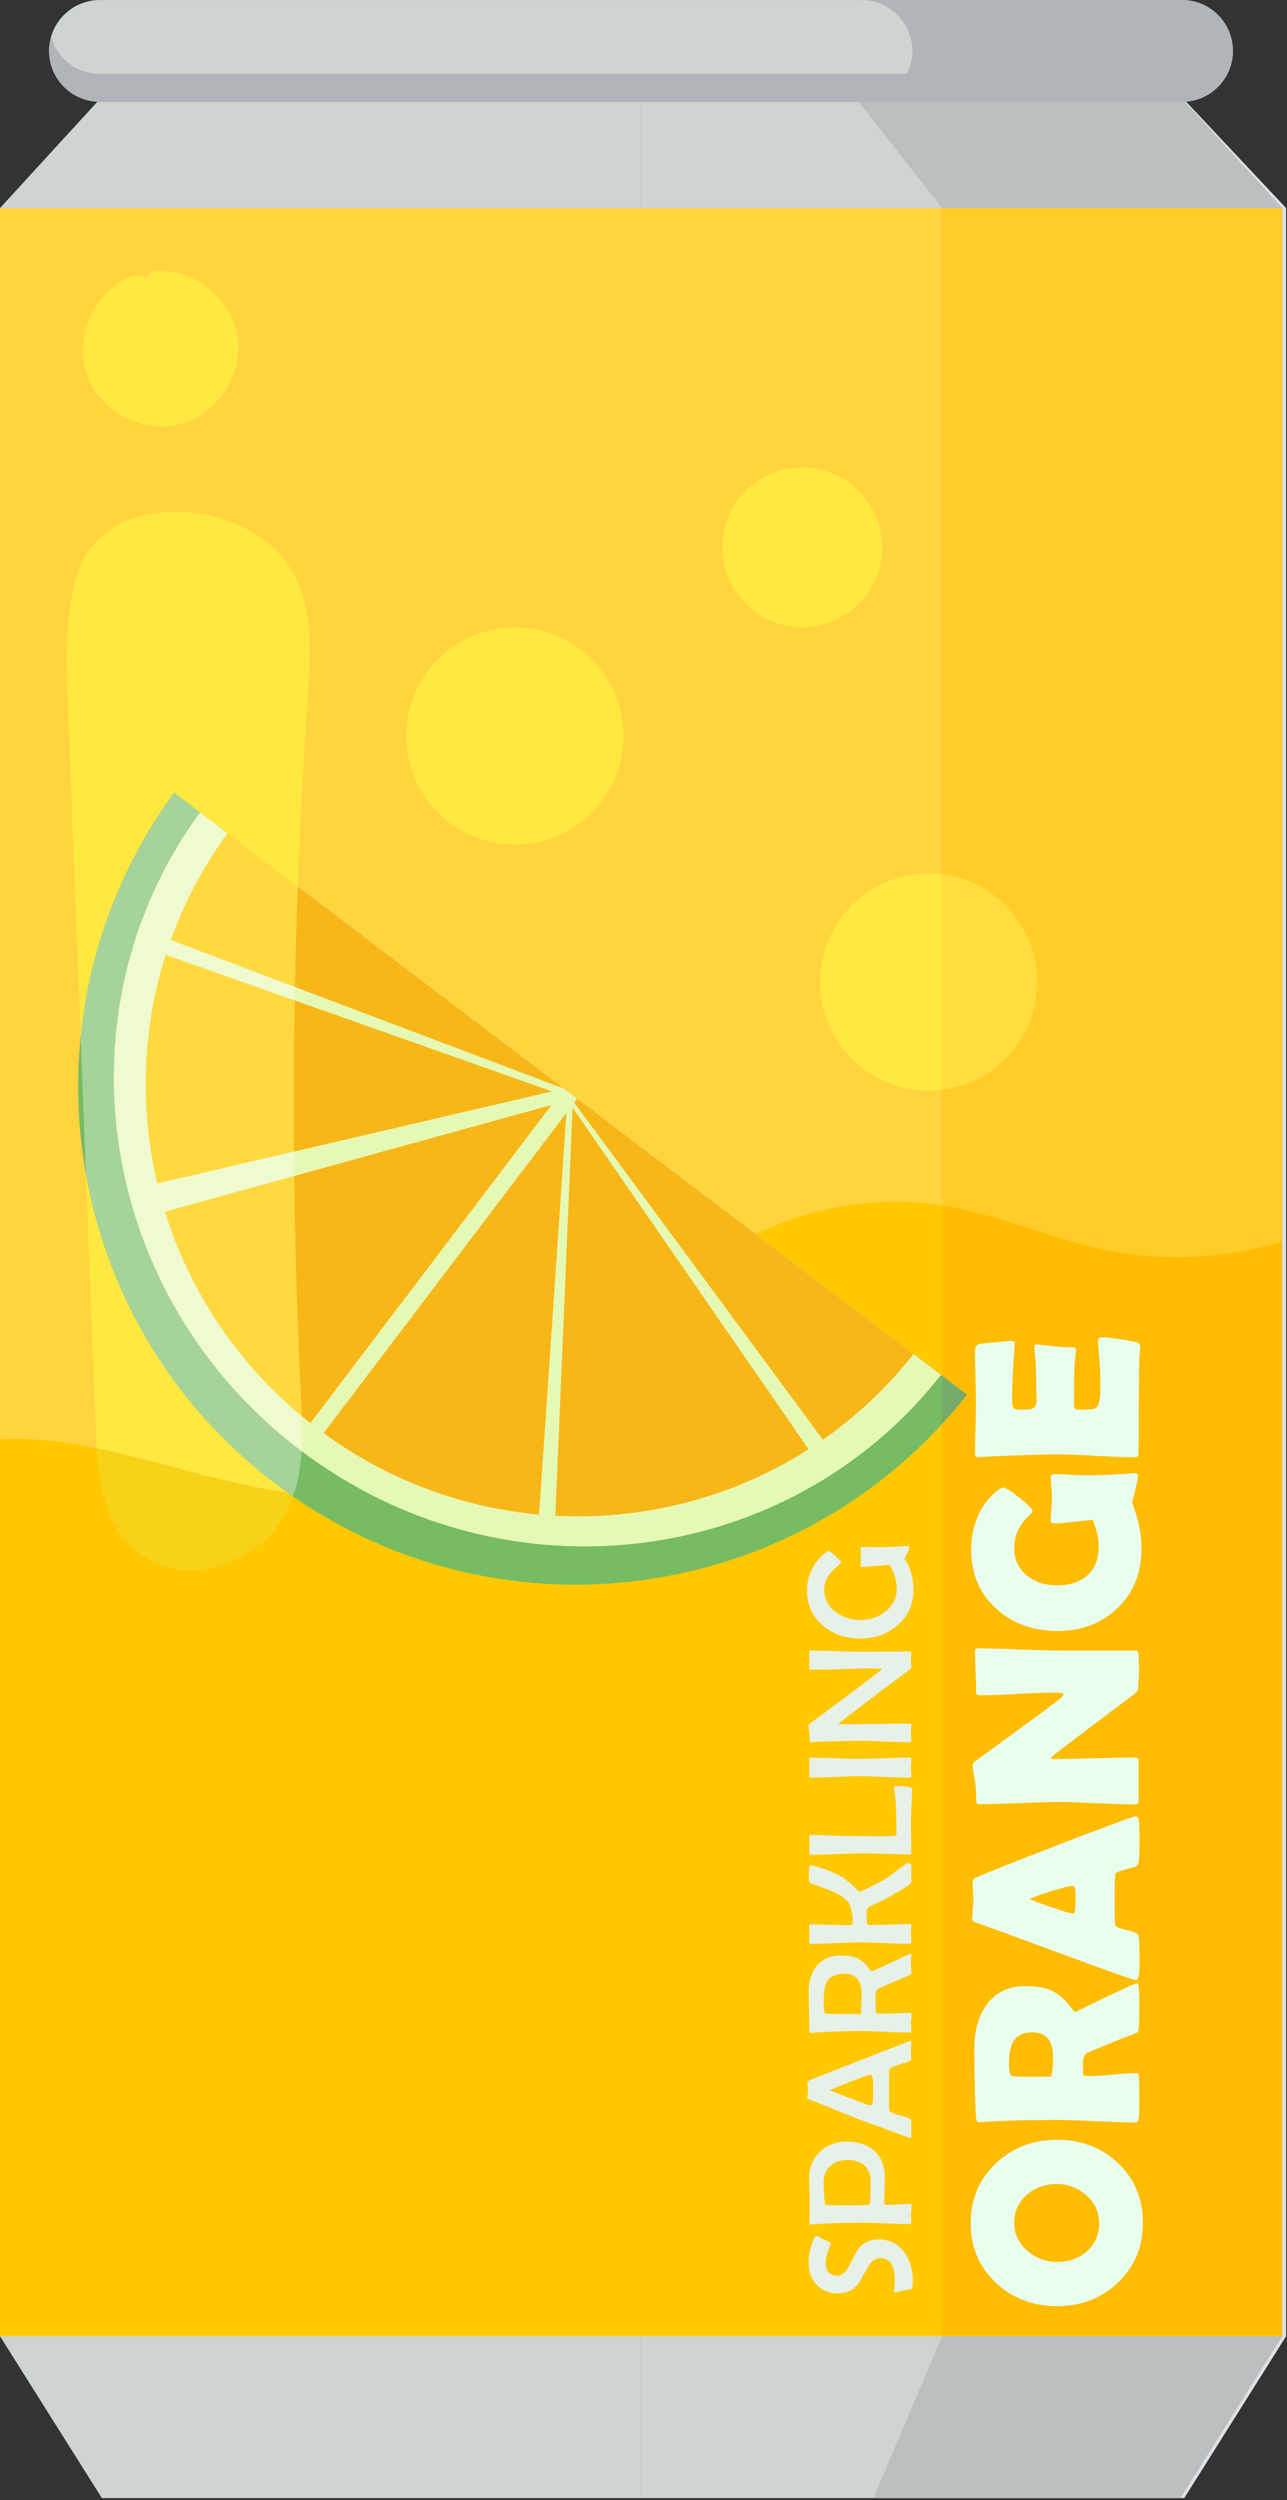 <svg width="460" height="893" viewBox="0 0 460 893" fill="none" xmlns="http://www.w3.org/2000/svg">
<rect x="0" y="0" width="460" height="893" fill="#333333" stroke="none"/>
<g clip-path="url(#clip0_141_1007)">
<path d="M0 834.447H458.211V74.331H0V834.447Z" fill="#FFD43F"/>
<path d="M0 834.447L36.401 892.26H229.105V834.447H0Z" fill="#CED5D0"/>
<path d="M458.21 834.447L421.81 892.26H229.106V834.447H458.21Z" fill="#CED5D0"/>
<path d="M0 74.327L34.796 36.354H229.106V74.327H0" fill="#CED5D0"/>
<path d="M458.21 74.327L423.414 36.354H229.106V74.327H458.21" fill="#CED5D0"/>
<path d="M422.494 36.354H35.715C25.679 36.354 17.541 28.207 17.541 18.18C17.541 8.141 25.679 0.007 35.715 0.007H422.494C432.532 0.007 440.669 8.141 440.669 18.18C440.669 28.207 432.532 36.354 422.494 36.354Z" fill="#CED5D0"/>
<path d="M440.669 18.18C440.669 18.154 440.669 18.127 440.669 18.087C440.669 18.127 440.669 18.154 440.669 18.18ZM17.541 18.18C17.541 18.14 17.541 18.114 17.542 18.074C17.541 18.114 17.541 18.14 17.541 18.18ZM17.542 18.034C17.542 18.019 17.543 18.007 17.543 17.994C17.543 18.009 17.542 18.02 17.542 18.034ZM423.95 0.061C423.946 0.061 423.939 0.061 423.935 0.061C423.939 0.061 423.946 0.061 423.95 0.061ZM423.854 0.045C423.847 0.045 423.839 0.045 423.831 0.045C423.839 0.045 423.847 0.045 423.854 0.045ZM423.754 0.045C423.746 0.045 423.735 0.045 423.728 0.045C423.735 0.045 423.746 0.045 423.754 0.045ZM423.564 0.03C423.562 0.03 423.56 0.03 423.56 0.03C423.561 0.03 423.564 0.03 423.564 0.03ZM423.5 0.03C423.484 0.03 423.466 0.03 423.45 0.015C423.466 0.03 423.484 0.03 423.5 0.03ZM423.398 0.015C423.379 0.015 423.36 0.015 423.341 0.015C423.36 0.015 423.379 0.015 423.398 0.015ZM423.29 0.015C423.271 0.015 423.25 0.015 423.232 0.015C423.251 0.015 423.27 0.015 423.29 0.015ZM423.185 0.015C423.158 0.015 423.134 4.57764e-05 423.109 4.57764e-05C423.135 4.57764e-05 423.159 0.015 423.185 0.015ZM423.076 4.57764e-05C423.042 4.57764e-05 423.006 4.57764e-05 422.972 4.57764e-05C423.006 4.57764e-05 423.042 4.57764e-05 423.076 4.57764e-05ZM422.936 4.57764e-05C422.913 4.57764e-05 422.888 4.57764e-05 422.865 4.57764e-05C422.888 4.57764e-05 422.912 4.57764e-05 422.936 4.57764e-05ZM422.821 4.57764e-05C422.798 4.57764e-05 422.776 4.57764e-05 422.752 4.57764e-05C422.775 4.57764e-05 422.798 4.57764e-05 422.821 4.57764e-05ZM422.713 4.57764e-05C422.687 4.57764e-05 422.664 4.57764e-05 422.638 4.57764e-05C422.665 4.57764e-05 422.688 4.57764e-05 422.713 4.57764e-05ZM422.604 4.57764e-05C422.566 4.57764e-05 422.532 4.57764e-05 422.495 4.57764e-05C422.532 4.57764e-05 422.568 4.57764e-05 422.604 4.57764e-05Z" fill="#D2D2D8"/>
<path d="M422.494 36.354H35.715C25.679 36.354 17.541 28.207 17.541 18.18C17.541 18.14 17.541 18.114 17.542 18.074C17.542 18.059 17.542 18.047 17.542 18.034C17.542 18.019 17.543 18.007 17.543 17.994C17.561 16.327 17.814 14.727 18.25 13.194C20.416 20.807 27.407 26.394 35.715 26.394H324.138C325.393 23.927 326.115 21.14 326.115 18.18C326.115 8.14 317.979 0.007 307.943 0.007H422.494C422.532 0.007 422.567 0.007 422.603 0.007C422.615 0.007 422.626 0.007 422.637 0.007C422.664 0.007 422.687 0.007 422.712 0.007C422.727 0.007 422.739 0.007 422.751 0.007C422.773 0.007 422.797 0.007 422.82 0.007C422.835 0.007 422.85 0.007 422.864 0.007C422.886 0.007 422.91 0.007 422.934 0.007C422.946 0.007 422.957 0.007 422.972 0.007C423.006 0.007 423.041 0.007 423.076 0.007C423.088 0.007 423.099 0.007 423.11 0.007C423.137 0.007 423.161 0.022 423.186 0.022C423.201 0.022 423.216 0.022 423.233 0.022C423.252 0.022 423.271 0.022 423.291 0.022C423.306 0.022 423.325 0.022 423.342 0.022C423.361 0.022 423.38 0.022 423.399 0.022C423.418 0.022 423.433 0.022 423.452 0.022C423.467 0.037 423.486 0.037 423.501 0.037C423.52 0.037 423.539 0.037 423.559 0.037C423.561 0.037 423.563 0.037 423.563 0.037C423.618 0.037 423.672 0.053 423.727 0.053C423.735 0.053 423.746 0.053 423.753 0.053C423.78 0.053 423.804 0.053 423.829 0.053C423.837 0.053 423.845 0.053 423.852 0.053C423.879 0.068 423.905 0.068 423.932 0.068C423.936 0.068 423.944 0.068 423.947 0.068C431.609 0.681 437.919 6.041 439.958 13.201C440.163 13.921 440.318 14.668 440.434 15.414C440.457 15.548 440.475 15.681 440.493 15.814C440.591 16.561 440.661 17.321 440.666 18.094C440.666 18.134 440.666 18.161 440.666 18.188C440.666 28.214 432.529 36.361 422.491 36.361" fill="#B1B5B9"/>
<path d="M458.21 443.514C438.066 449.541 416.476 450.767 395.857 446.607C375.793 442.567 356.858 433.781 336.65 430.527C300.064 424.647 260.886 438.701 236.382 466.487C226.794 477.367 219.401 490.074 209.465 500.634C182.048 529.767 138.148 538.701 98.626 532.487C70.925 528.141 44.435 517.261 16.532 514.487C11.466 513.981 5.83 513.781 0 513.994V834.14H458.21V443.514Z" fill="#FFC800"/>
<path d="M62.21 283.141C5.069 361.287 20.885 471.114 98.317 529.847C175.75 588.594 285.776 574.221 345.625 498.141L62.21 283.141" fill="#77BB63"/>
<path d="M71.487 290.18C19.249 361.674 34.967 463.074 107.329 517.967C179.693 572.86 281.578 560.674 336.346 491.101L71.487 290.18Z" fill="#E6F9B4"/>
<path d="M81.329 297.647C32.294 364.714 46.297 459.301 113.282 510.114C180.269 560.941 275.129 548.927 326.506 483.647L81.329 297.647Z" fill="#F7B719"/>
<path d="M201.552 388.847L206.284 392.434L112.921 515.514L108.189 511.927L201.552 388.847" fill="#E6F9B4"/>
<path d="M201.838 393.38L59.005 432.767L53.293 423.394L201.552 388.847L201.711 391.38L201.838 393.38" fill="#E6F9B4"/>
<path d="M54.657 339.434C55.885 339.847 201.711 391.38 201.711 391.38L201.552 388.847L56.246 333.94L54.657 339.434" fill="#E6F9B4"/>
<path d="M202.468 397.474L192.421 544.914L198.329 545.274L204.7 394.527L202.468 397.474" fill="#E6F9B4"/>
<path d="M292.117 522.141L201.712 391.38L201.552 388.847L296.085 516.914L292.117 522.141" fill="#E6F9B4"/>
<path d="M331.92 389.581C310.487 389.581 293.112 372.194 293.112 350.767C293.112 329.327 310.487 311.954 331.92 311.954C333.549 311.954 335.152 312.06 336.728 312.247V389.274C335.152 389.474 333.549 389.58 331.92 389.58" fill="#FFE83F"/>
<path d="M184.038 301.687C162.605 301.687 145.229 284.314 145.229 262.874C145.229 241.447 162.605 224.061 184.038 224.061C205.47 224.061 222.846 241.447 222.846 262.874C222.846 284.314 205.47 301.687 184.038 301.687" fill="#FFE83F"/>
<path d="M286.738 224.06C270.959 224.06 258.167 211.274 258.167 195.501C258.167 179.714 270.959 166.927 286.738 166.927C302.517 166.927 315.307 179.714 315.307 195.501C315.307 211.274 302.517 224.06 286.738 224.06" fill="#FFE83F"/>
<path d="M423.285 892.26H312.189H421.81L458.21 834.447H336.728H458.21V834.141V443.514V74.327L423.414 36.354H423.969L459.684 74.327V834.447L423.285 892.261" fill="#E0DFE4"/>
<path d="M458.21 834.447H336.728V834.141H458.21V834.447ZM420.557 449.047C412.27 449.047 403.989 448.247 395.857 446.607C375.818 442.581 356.908 433.794 336.728 430.541V389.274C355.893 386.914 370.729 370.567 370.729 350.767C370.729 330.967 355.893 314.621 336.728 312.247V74.327H458.21V443.514C446.012 447.167 433.28 449.047 420.557 449.047" fill="#FFCC28"/>
<path d="M421.81 892.26H312.189L336.728 834.447H458.21L421.81 892.26" fill="#BABFC0"/>
<path d="M458.21 74.327H336.728L306.854 36.354H423.414L458.21 74.327" fill="#BABFC0"/>
<path d="M458.21 834.14H336.728V508.607C339.8 505.26 342.772 501.767 345.625 498.141L336.728 491.394V430.54C356.908 433.794 375.818 442.58 395.857 446.607C403.989 448.247 412.27 449.047 420.557 449.047C433.28 449.047 446.012 447.167 458.21 443.514V834.14Z" fill="#FFBC00"/>
<path d="M336.728 508.607V491.394L345.625 498.14C342.772 501.767 339.8 505.26 336.728 508.607" fill="#77AB6C"/>
<path d="M336.728 389.274V312.247C355.893 314.621 370.729 330.967 370.729 350.767C370.729 370.567 355.893 386.914 336.728 389.274Z" fill="#FFDD3F"/>
<path d="M102.709 533.074C101.344 532.9 99.982 532.7 98.626 532.487C76.932 529.087 55.982 521.674 34.514 517.287C34.453 516.287 34.405 515.287 34.367 514.3C33.149 482.674 31.931 451.047 30.712 419.407C38.287 461.874 61.237 501.714 98.317 529.847C99.768 530.954 101.236 532.02 102.709 533.074M28.818 370.22C27.284 330.407 25.75 290.594 24.216 250.78C23.628 235.501 23.067 219.98 27.546 205.22C32.243 189.74 47.036 182.687 62.746 182.687C79.585 182.687 97.48 190.794 105.125 205.314C112.056 218.487 111.057 233.354 110.074 247.594C108.485 270.607 107.27 293.634 106.429 316.687L62.21 283.14C42.858 309.607 31.873 339.714 28.818 370.22Z" fill="#FFE83F"/>
<path d="M68.123 560.78C64.867 560.78 61.599 560.3 58.419 559.26C39.947 553.234 35.517 533.994 34.514 517.287C55.983 521.674 76.932 529.087 98.626 532.487C99.983 532.7 101.344 532.9 102.709 533.074C103.385 533.554 104.058 534.034 104.74 534.5C103.861 536.994 102.762 539.434 101.392 541.807C95.266 552.38 81.787 560.78 68.123 560.78Z" fill="#F7D219"/>
<path d="M104.74 534.5C104.058 534.034 103.385 533.554 102.709 533.074C101.236 532.021 99.768 530.954 98.317 529.847C61.237 501.714 38.287 461.874 30.712 419.407C30.081 403.007 29.449 386.62 28.818 370.22C31.874 339.714 42.858 309.607 62.21 283.141L106.429 316.687L71.488 290.18C19.25 361.674 34.967 463.074 107.329 517.967C107.48 518.087 107.633 518.194 107.784 518.314C107.44 523.847 106.573 529.287 104.74 534.5" fill="#A6D399"/>
<path d="M107.784 518.314C107.633 518.194 107.48 518.087 107.329 517.967C34.967 463.074 19.249 361.674 71.487 290.181L106.429 316.687L81.329 297.647C72.584 309.607 65.842 322.447 61.05 335.754L56.246 333.941L54.657 339.434C54.782 339.474 56.42 340.047 59.254 341.047C50.767 367.674 49.916 395.954 56.254 422.714L53.293 423.394L58.989 432.741C67.556 460.434 84.024 486.021 107.865 505.821C108.005 509.981 108.041 514.167 107.784 518.314" fill="#EFFBCE"/>
<path d="M107.865 505.821C84.024 486.021 67.556 460.434 58.989 432.74L59.004 432.767L105.162 420.034C105.476 446.287 106.274 472.527 107.556 498.767C107.67 501.1 107.784 503.46 107.864 505.82M56.254 422.714C49.915 395.954 50.767 367.674 59.254 341.047C67.304 343.887 85.026 350.154 105.334 357.327C105.019 375.327 104.934 393.327 105.076 411.327L56.254 422.714M105.421 352.527L61.05 335.754C65.841 322.447 72.583 309.607 81.328 297.647L106.428 316.687C105.992 328.621 105.657 340.581 105.421 352.527Z" fill="#FFD93F"/>
<path d="M59.005 432.767L58.99 432.741L53.294 423.394L56.255 422.714L105.078 411.327C105.101 414.234 105.129 417.141 105.163 420.034L59.006 432.767" fill="#EFFBCE"/>
<path d="M105.334 357.327C85.026 350.154 67.305 343.887 59.254 341.047C56.419 340.047 54.782 339.474 54.657 339.434L56.246 333.94L61.05 335.754L105.422 352.527C105.392 354.127 105.362 355.727 105.334 357.327" fill="#EFFBCE"/>
<path d="M58.018 152.367C46.553 152.367 35.079 144.967 31.125 134.087C26.397 121.074 33.117 104.981 45.696 99.194C46.797 98.701 48.092 98.287 49.291 98.287C50.29 98.287 51.225 98.567 51.926 99.3L54.545 96.794C55.374 96.701 56.201 96.66 57.029 96.66C69.954 96.66 82.424 106.674 84.797 119.46C87.321 133.074 78.05 147.847 64.692 151.487C62.505 152.074 60.262 152.367 58.018 152.367" fill="#FFE83F"/>
<path d="M377.779 764.294C386.445 764.294 393.709 767.058 399.57 772.585C405.515 778.224 408.487 785.363 408.487 794.002C408.487 802.585 405.487 809.71 399.487 815.377C393.626 820.933 386.39 823.71 377.779 823.71C369.14 823.71 361.876 820.933 355.987 815.377C349.959 809.71 346.945 802.585 346.945 794.002C346.945 785.474 349.959 778.363 355.987 772.669C361.931 767.085 369.195 764.294 377.779 764.294ZM377.695 780.085C373.529 780.085 369.987 781.349 367.07 783.877C364.015 786.516 362.487 789.891 362.487 794.002C362.487 797.919 364.07 801.238 367.237 803.96C370.293 806.599 373.807 807.919 377.779 807.919C382.029 807.919 385.57 806.683 388.404 804.21C391.376 801.599 392.862 798.197 392.862 794.002C392.862 790.085 391.293 786.752 388.154 784.002C385.154 781.391 381.668 780.085 377.695 780.085V780.085Z" fill="#E8FFEE"/>
<path d="M406.529 708.419C406.723 708.419 406.862 708.697 406.945 709.252C407.112 710.308 407.195 712.961 407.195 717.211C407.195 720.849 407.112 723.322 406.945 724.627C406.862 725.238 406.792 725.586 406.737 725.669C406.654 725.835 406.376 726.03 405.904 726.252C404.82 726.669 403.209 727.28 401.07 728.086C398.293 729.169 394.195 730.863 388.779 733.169C387.695 733.669 387.098 734.822 386.987 736.627C387.042 735.794 387.07 737.224 387.07 740.919C387.07 741.336 387.779 741.544 389.195 741.544C391.084 741.544 393.903 741.377 397.653 741.044C401.403 740.683 404.223 740.502 406.112 740.502C406.584 740.502 406.862 740.627 406.945 740.877C406.973 741.266 407.001 741.655 407.028 742.044C407.139 743.683 407.195 746.238 407.195 749.71C407.195 753.683 407.112 756.072 406.945 756.877C406.779 757.683 406.348 758.085 405.653 758.085C402.598 758.085 397.987 757.947 391.82 757.669C385.654 757.363 381.029 757.21 377.945 757.21C366.195 757.21 357.028 757.474 350.445 758.002L349.862 758.044C349.39 758.071 349.07 757.641 348.903 756.752C348.737 755.835 348.57 751.585 348.404 744.002C348.292 738.863 348.237 734.766 348.237 731.71C348.237 725.377 349.667 720.21 352.529 716.21C355.751 711.683 360.404 709.419 366.487 709.419C370.542 709.419 373.779 710.002 376.195 711.169C378.612 712.335 380.959 714.488 383.237 717.627C383.681 718.266 384.098 718.585 384.487 718.585C384.459 718.585 387.945 716.891 394.945 713.502C401.945 710.113 405.806 708.419 406.528 708.419L406.529 708.419ZM369.154 725.919C365.765 725.919 363.418 727.03 362.112 729.252C361.112 730.974 360.612 733.669 360.612 737.336C360.612 739.974 361.015 741.377 361.82 741.544C362.765 741.71 365.487 741.794 369.987 741.794C370.626 741.794 371.57 741.78 372.82 741.752C374.07 741.724 375.001 741.711 375.612 741.711C375.751 741.711 375.89 741.266 376.029 740.377C376.279 738.683 376.404 736.905 376.404 735.044C376.404 728.961 373.987 725.919 369.154 725.919L369.154 725.919Z" fill="#E8FFEE"/>
<path d="M405.904 648.752C406.404 648.752 406.751 649.099 406.945 649.794C407.168 650.627 407.279 653.211 407.279 657.544C407.279 661.516 407.168 664.072 406.945 665.211C406.751 666.155 406.126 666.752 405.07 667.002C401.07 667.947 398.931 668.683 398.654 669.211C398.459 669.655 398.362 673.377 398.362 680.377C398.362 685.099 398.487 687.613 398.737 687.919C399.181 688.391 400.667 688.919 403.195 689.502C405.501 690.03 406.751 690.669 406.945 691.419C407.167 692.363 407.278 695.53 407.278 700.919C407.278 705.169 406.876 707.294 406.07 707.294C405.348 707.294 396.473 704.155 379.445 697.877C361.028 691.072 350.903 687.377 349.07 686.794C348.015 686.461 347.487 686.072 347.487 685.627C347.487 684.877 347.556 683.724 347.695 682.169C347.834 680.586 347.903 679.405 347.903 678.627C347.903 677.877 347.862 676.78 347.778 675.336C347.667 673.863 347.612 672.766 347.612 672.044C347.612 671.516 348.07 671.03 348.987 670.586C351.903 669.224 361.903 665.252 378.987 658.669C396.181 652.058 405.153 648.752 405.903 648.752H405.904ZM367.945 678.294C369.168 678.877 371.82 679.863 375.904 681.252C380.237 682.752 382.779 683.502 383.529 683.502C384.029 683.502 384.306 682.669 384.362 681.002C384.417 680.141 384.445 678.724 384.445 676.752C384.445 674.919 384.223 673.905 383.778 673.711C383.64 673.655 383.445 673.627 383.195 673.627C382.278 673.627 379.751 674.266 375.612 675.544C371.612 676.794 369.056 677.711 367.945 678.294L367.945 678.294Z" fill="#E8FFEE"/>
<path d="M349.779 588.752C352.945 588.752 357.709 588.891 364.07 589.169C370.404 589.419 375.168 589.544 378.362 589.544H405.82C406.57 589.544 406.945 589.947 406.945 590.752C406.945 591.419 406.973 592.433 407.028 593.794C407.084 595.127 407.112 596.127 407.112 596.794C407.112 597.516 407.056 598.599 406.945 600.044C406.834 601.488 406.778 602.572 406.778 603.294C406.778 603.794 406.32 604.391 405.403 605.085C402.709 607.085 396.737 611.585 387.487 618.585C384.903 620.502 381.098 623.419 376.07 627.335C375.903 627.447 375.737 627.655 375.57 627.96C375.764 628.183 376.07 628.294 376.487 628.294C379.709 628.294 384.542 628.211 390.987 628.044C397.431 627.849 402.264 627.752 405.487 627.752C406.459 627.752 406.945 628.127 406.945 628.877V643.294C406.945 644.099 406.514 644.502 405.653 644.502C402.653 644.502 398.125 644.363 392.07 644.086C386.014 643.78 381.473 643.627 378.445 643.627C375.25 643.627 370.473 643.766 364.112 644.044C357.75 644.294 352.987 644.419 349.82 644.419C349.209 644.419 348.903 643.877 348.903 642.794C348.903 641.183 348.792 639.197 348.57 636.835C348.514 636.28 348.334 635.183 348.028 633.544C347.778 632.155 347.653 631.058 347.653 630.252C347.653 629.919 348.126 629.405 349.07 628.71L370.362 613.169C372.278 611.78 375.084 609.683 378.778 606.877C379.639 606.183 380.07 605.585 380.07 605.085C380.07 604.724 378.987 604.544 376.82 604.544C373.903 604.544 369.514 604.71 363.653 605.044C357.792 605.349 353.389 605.502 350.445 605.502C349.417 605.502 348.903 605.21 348.903 604.627C348.903 602.96 348.834 600.447 348.695 597.085C348.556 593.724 348.487 591.21 348.487 589.544C348.487 589.016 348.917 588.752 349.778 588.752L349.779 588.752Z" fill="#E8FFEE"/>
<path d="M405.612 526.169C406.362 526.114 406.737 526.502 406.737 527.336C406.737 527.863 406.432 529.391 405.821 531.919C405.209 534.419 404.793 535.961 404.571 536.544C406.848 542.349 407.987 547.919 407.987 553.252C407.987 561.836 405.126 568.877 399.404 574.377C393.765 579.822 386.64 582.544 378.029 582.544C369.223 582.544 361.918 579.905 356.112 574.627C350.112 569.183 347.112 562.113 347.112 553.419C347.112 549.197 347.918 545.225 349.529 541.502C351.307 537.474 353.807 534.308 357.029 532.002C357.696 531.53 358.168 531.294 358.446 531.294C359.335 531.294 361.335 532.544 364.446 535.044C367.529 537.516 369.071 539.113 369.071 539.836C369.071 540.002 368.501 540.641 367.362 541.752C366.001 543.113 364.946 544.502 364.196 545.919C363.057 548.03 362.487 550.363 362.487 552.919C362.487 557.086 364.043 560.391 367.154 562.836C370.015 565.113 373.585 566.252 377.862 566.252C382.39 566.252 385.973 565.072 388.612 562.711C391.335 560.266 392.696 556.808 392.696 552.336C392.696 549.502 391.987 546.336 390.571 542.836C389.654 542.919 387.321 543.169 383.571 543.586C380.682 543.947 378.348 544.127 376.571 544.127C376.043 544.127 375.723 543.947 375.612 543.586C375.557 543.447 375.529 543.225 375.529 542.919C375.529 542.113 375.612 540.905 375.779 539.294C375.918 537.655 375.987 536.419 375.987 535.586C375.987 534.697 375.932 533.363 375.821 531.586C375.682 529.808 375.612 528.475 375.612 527.586C375.612 526.891 376.071 526.544 376.987 526.544C378.321 526.544 380.335 526.627 383.029 526.794C385.723 526.933 387.737 527.002 389.071 527.002C392.654 527.002 398.015 526.738 405.154 526.21L405.612 526.169Z" fill="#E8FFEE"/>
<path d="M393.987 477.669C395.182 477.669 397.376 477.905 400.57 478.377C404.043 478.877 406.112 479.322 406.779 479.711C407.307 480.044 407.57 480.502 407.57 481.086C407.57 481.336 407.529 481.752 407.445 482.336C407.168 484.363 407.029 490.28 407.029 500.086C407.029 502.225 407.015 505.405 406.987 509.627C406.959 513.849 406.946 517.016 406.946 519.127C406.946 520.044 406.543 520.502 405.737 520.502C402.626 520.502 397.959 520.336 391.737 520.002C385.487 519.641 380.807 519.461 377.696 519.461C374.529 519.461 368.626 519.627 359.987 519.961C357.765 520.044 354.446 520.197 350.029 520.419L349.446 520.461C348.807 520.516 348.487 520.169 348.487 519.419C348.487 517.363 348.543 514.28 348.654 510.169C348.765 506.03 348.821 502.933 348.821 500.877C348.821 498.849 348.765 495.794 348.654 491.711C348.543 487.627 348.487 484.572 348.487 482.544C348.487 481.099 349.029 480.266 350.112 480.044C350.751 479.905 352.696 479.697 355.946 479.419C359.168 479.113 361.126 478.961 361.821 478.961C362.404 478.961 362.696 479.238 362.696 479.794C362.696 479.96 362.682 480.252 362.654 480.669C362.043 488.058 361.737 494.697 361.737 500.586C361.737 502.058 362.085 502.961 362.779 503.294C363.112 503.433 364.182 503.502 365.987 503.502C367.876 503.502 369.126 503.224 369.737 502.669C370.265 502.197 370.529 501.294 370.529 499.96C370.529 499.683 370.515 499.141 370.487 498.336C370.432 497.53 370.404 496.863 370.404 496.335C370.404 492.835 370.307 489.294 370.113 485.71C370.085 485.405 370.015 484.641 369.904 483.419C369.793 482.474 369.738 481.724 369.738 481.169C369.738 480.502 370.057 480.169 370.696 480.169C370.113 480.169 372.238 480.419 377.071 480.919C379.293 481.141 381.515 481.252 383.738 481.252C384.293 481.252 384.571 481.655 384.571 482.461C384.571 482.461 384.432 483.711 384.154 486.211C383.988 487.794 383.904 491.405 383.904 497.044V501.461C383.904 502.599 384.182 503.266 384.738 503.461C384.877 503.488 385.738 503.502 387.321 503.502C389.432 503.502 390.793 503.363 391.404 503.085C392.46 502.613 393.085 500.835 393.279 497.752C393.279 497.807 393.279 495.78 393.279 491.669C393.279 490.197 393.154 488.016 392.905 485.127C392.627 482.21 392.488 480.03 392.488 478.585C392.488 477.974 392.988 477.669 393.988 477.669L393.987 477.669Z" fill="#E8FFEE"/>
<path d="M291.816 798.479C292.389 798.826 293.257 799.304 294.42 799.911C294.959 800.102 295.722 800.441 296.712 800.927C296.868 801.031 296.946 801.17 296.946 801.344C296.946 801.326 296.643 802.168 296.035 803.87C295.41 805.554 295.097 806.942 295.097 808.036C295.097 811.231 296.504 812.828 299.316 812.828C300.879 812.828 302.241 811.708 303.405 809.469C305.366 805.701 306.495 803.618 306.79 803.219C308.578 800.979 310.991 799.859 314.03 799.859C317.919 799.859 320.983 801.396 323.222 804.469C325.236 807.229 326.243 810.623 326.243 814.651C326.243 816.526 326.035 817.533 325.618 817.672C324.958 817.741 323.995 817.897 322.728 818.14C322.207 818.279 321.426 818.496 320.384 818.791C320.228 818.844 320.08 818.87 319.941 818.87C319.698 818.87 319.576 818.739 319.576 818.479C319.576 818.062 319.62 817.429 319.706 816.578C319.793 815.71 319.836 815.059 319.836 814.625C319.836 809.243 318.1 806.552 314.628 806.552C312.927 806.552 311.451 807.637 310.201 809.807C307.944 813.766 306.772 815.788 306.685 815.875C304.915 818.062 302.536 819.156 299.55 819.156C296.321 819.156 293.734 818.097 291.79 815.979C289.915 813.913 288.977 811.239 288.977 807.958C288.977 806.569 289.203 804.972 289.654 803.167C290.158 801.205 290.765 799.729 291.477 798.74C291.547 798.653 291.66 798.566 291.816 798.479L291.816 798.479Z" fill="#E8F1E8"/>
<path d="M302.676 764.937C306.756 764.937 310.019 766.04 312.467 768.245C314.985 770.519 316.243 773.67 316.243 777.698C316.243 778.687 316.209 780.189 316.139 782.203C316.052 784.199 316.009 785.701 316.009 786.708C316.009 787.264 316.365 787.541 317.077 787.541C317.997 787.541 319.377 787.489 321.217 787.385C323.058 787.264 324.438 787.203 325.358 787.203C325.653 787.203 325.801 787.368 325.801 787.698C325.801 788.063 325.766 788.618 325.696 789.365C325.609 790.094 325.566 790.641 325.566 791.005C325.566 791.318 325.592 791.778 325.644 792.385C325.696 792.993 325.722 793.445 325.722 793.74C325.722 794.174 325.453 794.391 324.915 794.391C323.023 794.391 320.167 794.313 316.347 794.156C312.528 793.983 309.663 793.896 307.754 793.896C302.337 793.896 296.521 794.096 290.306 794.495L289.915 794.521C289.533 794.539 289.342 794.313 289.342 793.844C289.342 792.907 289.351 791.501 289.369 789.626C289.386 787.733 289.395 786.31 289.395 785.355C289.395 784.539 289.36 783.315 289.291 781.683C289.221 780.051 289.187 778.827 289.187 778.011C289.187 774.174 290.489 771.023 293.093 768.558C295.645 766.145 298.839 764.938 302.676 764.938L302.676 764.937ZM303.066 771.5C300.462 771.5 298.379 772.203 296.816 773.609C295.184 775.068 294.368 777.081 294.368 779.651C294.368 780.449 294.438 781.873 294.577 783.922C294.715 786.265 294.854 787.472 294.993 787.541C295.202 787.663 298.188 787.724 303.952 787.724C304.681 787.724 305.775 787.706 307.233 787.671C308.691 787.619 309.785 787.593 310.514 787.593C310.67 787.593 310.792 787.402 310.879 787.02C311.07 786.065 311.165 783.418 311.165 779.078C311.165 776.647 310.41 774.755 308.9 773.401C307.459 772.133 305.514 771.5 303.066 771.5L303.066 771.5Z" fill="#E8F1E8"/>
<path d="M325.41 728.948C325.618 728.948 325.722 729.156 325.722 729.573C325.722 729.903 325.696 730.389 325.644 731.031C325.592 731.656 325.566 732.133 325.566 732.463C325.566 732.793 325.592 733.288 325.644 733.948C325.696 734.607 325.722 735.102 325.722 735.432C325.722 735.918 324.412 736.543 321.79 737.307C319.151 738.054 317.814 738.818 317.78 739.599C317.745 740.241 317.727 741.916 317.727 744.625V748.739C317.727 751.604 317.745 753.236 317.78 753.635C317.832 754.26 319.169 754.929 321.79 755.64C324.412 756.335 325.722 756.873 325.722 757.255V763.114C325.722 763.462 325.601 763.635 325.358 763.635C325.184 763.635 324.793 763.514 324.186 763.27L306.738 756.89C305.332 756.352 301.278 754.72 294.576 751.994C293.465 751.508 291.79 750.849 289.55 750.015C288.891 749.807 288.561 749.581 288.561 749.338C288.561 749.008 288.604 748.522 288.691 747.88C288.777 747.237 288.821 746.751 288.821 746.422C288.821 746.109 288.777 745.64 288.691 745.015C288.587 744.373 288.535 743.904 288.535 743.609C288.535 743.453 288.856 743.236 289.498 742.958C290.47 742.541 295.705 740.484 305.201 736.786C318.552 731.56 325.288 728.948 325.41 728.948L325.41 728.948ZM311.035 741.083C310.531 741.083 308.274 741.864 304.264 743.427C300.375 744.937 297.823 746.005 296.608 746.63C305.774 750.224 310.575 752.021 311.009 752.021C311.599 752.021 311.946 751.361 312.05 750.041C312.068 749.972 312.077 749.121 312.077 747.489V744.807C312.077 742.324 311.73 741.083 311.035 741.083H311.035Z" fill="#E8F1E8"/>
<path d="M325.514 697.854C325.653 697.854 325.722 697.993 325.722 698.271C325.722 698.601 325.696 699.104 325.644 699.781C325.592 700.458 325.566 700.962 325.566 701.292C325.566 701.656 325.592 702.203 325.644 702.932C325.696 703.644 325.722 704.182 325.722 704.547C325.722 704.946 325.505 705.25 325.071 705.458C323.891 706.014 320.236 707.594 314.108 710.198C313.483 710.458 313.101 711.092 312.962 712.099C312.944 712.325 312.935 713.115 312.935 714.469C312.935 716.864 312.97 718.288 313.04 718.739C313.092 719.104 313.535 719.286 314.368 719.286C315.583 719.286 317.406 719.234 319.837 719.13C322.25 719.009 324.055 718.948 325.253 718.948C325.618 718.948 325.8 719.122 325.8 719.469C325.8 719.816 325.765 720.346 325.696 721.057C325.609 721.752 325.565 722.281 325.565 722.646C325.565 722.941 325.592 723.392 325.644 724C325.696 724.608 325.722 725.059 325.722 725.354C325.722 725.788 325.522 726.005 325.123 726.005C323.196 726.005 320.305 725.919 316.451 725.745C312.58 725.554 309.68 725.458 307.753 725.458C302.267 725.458 296.416 725.658 290.201 726.057L289.784 726.084C289.437 726.101 289.264 725.737 289.264 724.99C289.264 723.497 289.229 721.266 289.159 718.297C289.073 715.311 289.029 713.08 289.029 711.605C289.029 707.751 289.949 704.66 291.79 702.334C293.821 699.764 296.703 698.48 300.436 698.48C303.005 698.48 305.028 698.827 306.503 699.521C308.066 700.251 309.55 701.605 310.956 703.584C311.182 703.914 311.399 704.079 311.607 704.079C311.851 704.079 314.16 703.046 318.534 700.98C322.909 698.896 325.236 697.855 325.514 697.855L325.514 697.854ZM301.894 704.989C298.752 704.989 296.651 705.892 295.592 707.698C294.811 709.035 294.42 711.439 294.42 714.911C294.42 717.724 294.646 719.156 295.097 719.208C296.035 719.33 298.544 719.39 302.623 719.39H307.597C307.632 719.338 307.667 719.225 307.702 719.052C307.736 718.739 307.78 718.227 307.832 717.515C307.919 715.866 307.962 714.086 307.962 712.177C307.962 707.385 305.94 704.989 301.894 704.989L301.894 704.989Z" fill="#E8F1E8"/>
<path d="M324.498 665.484C325.314 665.484 325.722 665.736 325.722 666.239V672.229C325.722 672.733 323.873 674.043 320.175 676.161C317.05 677.95 314.793 679.139 313.405 679.729C312.068 680.319 311.321 680.658 311.165 680.745C310.297 681.265 309.837 681.873 309.785 682.568C309.767 682.776 309.758 683.358 309.758 684.312C309.758 686.5 310.027 687.594 310.566 687.594C312.163 687.594 314.55 687.542 317.727 687.438C320.904 687.316 323.283 687.255 324.862 687.255C325.435 687.255 325.722 687.472 325.722 687.906C325.722 688.236 325.696 688.731 325.644 689.391C325.591 690.05 325.565 690.545 325.565 690.875C325.565 691.188 325.591 691.656 325.644 692.281C325.696 692.889 325.722 693.349 325.722 693.662C325.722 694.096 325.522 694.313 325.123 694.313C323.213 694.313 320.349 694.226 316.529 694.052C312.692 693.861 309.819 693.766 307.909 693.766C305.895 693.766 302.875 693.861 298.847 694.052C294.802 694.226 291.772 694.313 289.758 694.313C289.376 694.313 289.185 694.096 289.185 693.662C289.185 693.349 289.211 692.872 289.264 692.229C289.316 691.587 289.342 691.101 289.342 690.771C289.342 690.458 289.316 689.99 289.264 689.365C289.211 688.74 289.185 688.271 289.185 687.958C289.185 687.559 289.342 687.359 289.654 687.359C291.13 687.359 293.352 687.412 296.321 687.516C299.29 687.603 301.52 687.646 303.014 687.646C303.691 687.646 304.116 687.603 304.29 687.516C304.602 687.377 304.758 687.021 304.758 686.448C304.758 683.08 304.133 680.615 302.883 679.052C301.772 677.715 299.732 676.448 296.764 675.25C294.437 674.382 292.111 673.514 289.784 672.646C289.489 672.524 289.29 672.255 289.185 671.839C289.116 671.561 289.081 670.641 289.081 669.078C289.081 667.168 289.35 666.214 289.888 666.214C290.201 666.214 291.607 666.613 294.107 667.411C297.024 668.349 299.593 669.564 301.815 671.057C303.326 672.047 304.845 673.358 306.373 674.99C306.737 675.406 307.067 675.615 307.362 675.615C307.675 675.615 309.229 674.911 312.024 673.505C314.437 672.29 316.373 671.188 317.831 670.198C319.168 669.104 321.225 667.576 324.003 665.615C324.159 665.528 324.324 665.484 324.498 665.484L324.498 665.484Z" fill="#E8F1E8"/>
<path d="M320.071 637.958C322.502 637.958 324.229 638.088 325.253 638.349C325.757 638.47 326.009 638.774 326.009 639.26C326.009 640.545 325.931 642.472 325.774 645.042C325.636 647.611 325.566 649.538 325.566 650.823C325.566 652.038 325.592 653.852 325.644 656.265C325.697 658.679 325.723 660.493 325.723 661.708C325.723 662.142 325.506 662.359 325.072 662.359C323.179 662.359 320.323 662.298 316.504 662.177C312.684 662.038 309.82 661.969 307.91 661.969C305.896 661.969 302.884 662.064 298.874 662.255C294.846 662.429 291.825 662.516 289.811 662.516C289.429 662.516 289.238 662.299 289.238 661.865C289.238 661.552 289.264 661.075 289.316 660.432C289.369 659.79 289.395 659.304 289.395 658.974C289.395 658.662 289.369 658.175 289.316 657.516C289.264 656.856 289.238 656.37 289.238 656.057C289.238 655.641 289.403 655.432 289.733 655.432C291.573 655.432 294.342 655.502 298.04 655.641C301.738 655.779 304.516 655.849 306.374 655.849C307.276 655.849 308.648 655.849 310.488 655.849C312.328 655.866 313.7 655.875 314.603 655.875C318.457 655.875 320.384 655.719 320.384 655.407C320.384 649 320.228 644.165 319.915 640.901C319.898 640.745 319.837 640.346 319.733 639.703C319.629 639.183 319.577 638.783 319.577 638.506C319.577 638.141 319.742 637.959 320.072 637.959L320.071 637.958Z" fill="#E8F1E8"/>
<path d="M325.176 627.776C325.54 627.776 325.722 628.028 325.722 628.531C325.722 628.844 325.696 629.321 325.644 629.963C325.592 630.606 325.566 631.083 325.566 631.396C325.566 631.726 325.592 632.212 325.644 632.854C325.696 633.496 325.722 633.974 325.722 634.286C325.722 634.72 325.523 634.937 325.123 634.937C323.144 634.937 320.167 634.851 316.191 634.677C312.198 634.486 309.203 634.39 307.207 634.39C305.28 634.39 302.389 634.486 298.535 634.677C294.663 634.851 291.764 634.937 289.837 634.937C289.403 634.937 289.186 634.738 289.186 634.338C289.186 634.009 289.212 633.505 289.264 632.828C289.316 632.151 289.342 631.639 289.342 631.292C289.342 630.979 289.316 630.51 289.264 629.885C289.212 629.26 289.186 628.791 289.186 628.479C289.186 628.028 289.36 627.802 289.707 627.802C291.651 627.802 294.568 627.871 298.457 628.01C302.346 628.149 305.262 628.218 307.207 628.218C309.203 628.218 312.198 628.149 316.191 628.01C320.184 627.854 323.179 627.776 325.176 627.776V627.776Z" fill="#E8F1E8"/>
<path d="M289.759 589.547C291.755 589.547 294.767 589.616 298.795 589.755C302.823 589.894 305.844 589.963 307.858 589.963C309.75 589.963 312.589 589.946 316.373 589.911C320.141 589.876 322.97 589.859 324.863 589.859C325.436 589.859 325.722 590.076 325.722 590.51C325.722 590.77 325.696 591.161 325.644 591.682C325.592 592.203 325.566 592.593 325.566 592.854C325.566 593.132 325.592 593.557 325.644 594.13C325.696 594.703 325.722 595.128 325.722 595.406C325.722 595.718 325.436 596.092 324.863 596.526C319.811 600.276 312.276 605.961 302.259 613.583C300.731 614.763 299.88 615.449 299.707 615.64C299.707 615.814 300.062 615.901 300.774 615.901C303.448 615.901 307.467 615.857 312.832 615.771C318.179 615.684 322.189 615.641 324.863 615.641C325.436 615.641 325.722 615.814 325.722 616.161C325.722 616.457 325.696 616.908 325.644 617.516C325.592 618.123 325.566 618.575 325.566 618.87C325.566 619.182 325.592 619.651 325.644 620.276C325.696 620.884 325.722 621.344 325.722 621.656C325.722 622.09 325.549 622.307 325.201 622.307C323.292 622.307 320.418 622.22 316.582 622.047C312.727 621.856 309.837 621.76 307.91 621.76C305.809 621.76 302.024 621.838 296.556 621.995C295.132 622.029 292.997 622.116 290.149 622.255L289.811 622.282C289.55 622.299 289.411 622.091 289.394 621.657C289.376 620.528 289.342 619.643 289.29 619C289.272 618.757 289.203 618.297 289.081 617.62C288.977 617.047 288.925 616.596 288.925 616.266C288.925 616.11 289.177 615.841 289.68 615.459C295.167 611.466 303.326 605.355 314.16 597.125C314.611 596.761 315.002 596.422 315.332 596.11C314.602 595.988 312.936 595.928 310.332 595.928C308.075 595.928 304.689 596.014 300.175 596.188C295.661 596.344 292.285 596.422 290.045 596.422C289.472 596.422 289.186 596.249 289.186 595.901C289.186 595.589 289.212 595.12 289.264 594.495C289.316 593.853 289.342 593.375 289.342 593.063C289.342 592.733 289.316 592.238 289.264 591.579C289.212 590.919 289.186 590.424 289.186 590.094C289.186 589.73 289.377 589.547 289.759 589.547V589.547Z" fill="#E8F1E8"/>
<path d="M324.446 552.151C324.828 552.116 325.019 552.333 325.019 552.802C325.019 553.062 324.776 553.696 324.29 554.703C323.787 555.693 323.431 556.326 323.222 556.604C325.392 559.799 326.477 563.583 326.477 567.958C326.477 573.062 324.568 577.264 320.748 580.562C317.137 583.687 312.736 585.25 307.545 585.25C302.233 585.25 297.771 583.713 294.16 580.641C290.34 577.394 288.431 573.167 288.431 567.958C288.431 565.285 289.064 562.715 290.332 560.25C291.582 557.767 293.3 555.788 295.488 554.312C295.818 554.087 296.07 553.974 296.243 553.974C296.486 553.974 297.294 554.599 298.665 555.849C300.019 557.081 300.696 557.793 300.696 557.984C300.696 558.123 300.167 558.653 299.108 559.573C297.823 560.684 296.842 561.743 296.165 562.75C295.106 564.33 294.576 565.979 294.576 567.698C294.576 570.979 295.948 573.67 298.691 575.771C301.191 577.68 304.142 578.635 307.545 578.635C310.861 578.635 313.795 577.654 316.347 575.693C319.108 573.557 320.488 570.875 320.488 567.646C320.488 564.469 319.62 561.552 317.884 558.896C317.415 558.93 315.766 559.078 312.936 559.338C310.922 559.547 309.281 559.651 308.014 559.651C307.719 559.651 307.571 559.46 307.571 559.078C307.571 558.748 307.597 558.253 307.649 557.594C307.684 556.934 307.702 556.439 307.702 556.109C307.702 555.779 307.684 555.276 307.649 554.599C307.615 553.922 307.597 553.418 307.597 553.088C307.597 552.724 307.875 552.542 308.431 552.542C309.038 552.542 309.958 552.568 311.191 552.62C312.406 552.655 313.318 552.672 313.925 552.672C316.425 552.672 319.811 552.507 324.082 552.177L324.446 552.151Z" fill="#E8F1E8"/>
</g>
<defs>
<clipPath id="clip0_141_1007">
<rect width="459.684" height="892.261" fill="white"/>
</clipPath>
</defs>
</svg>
